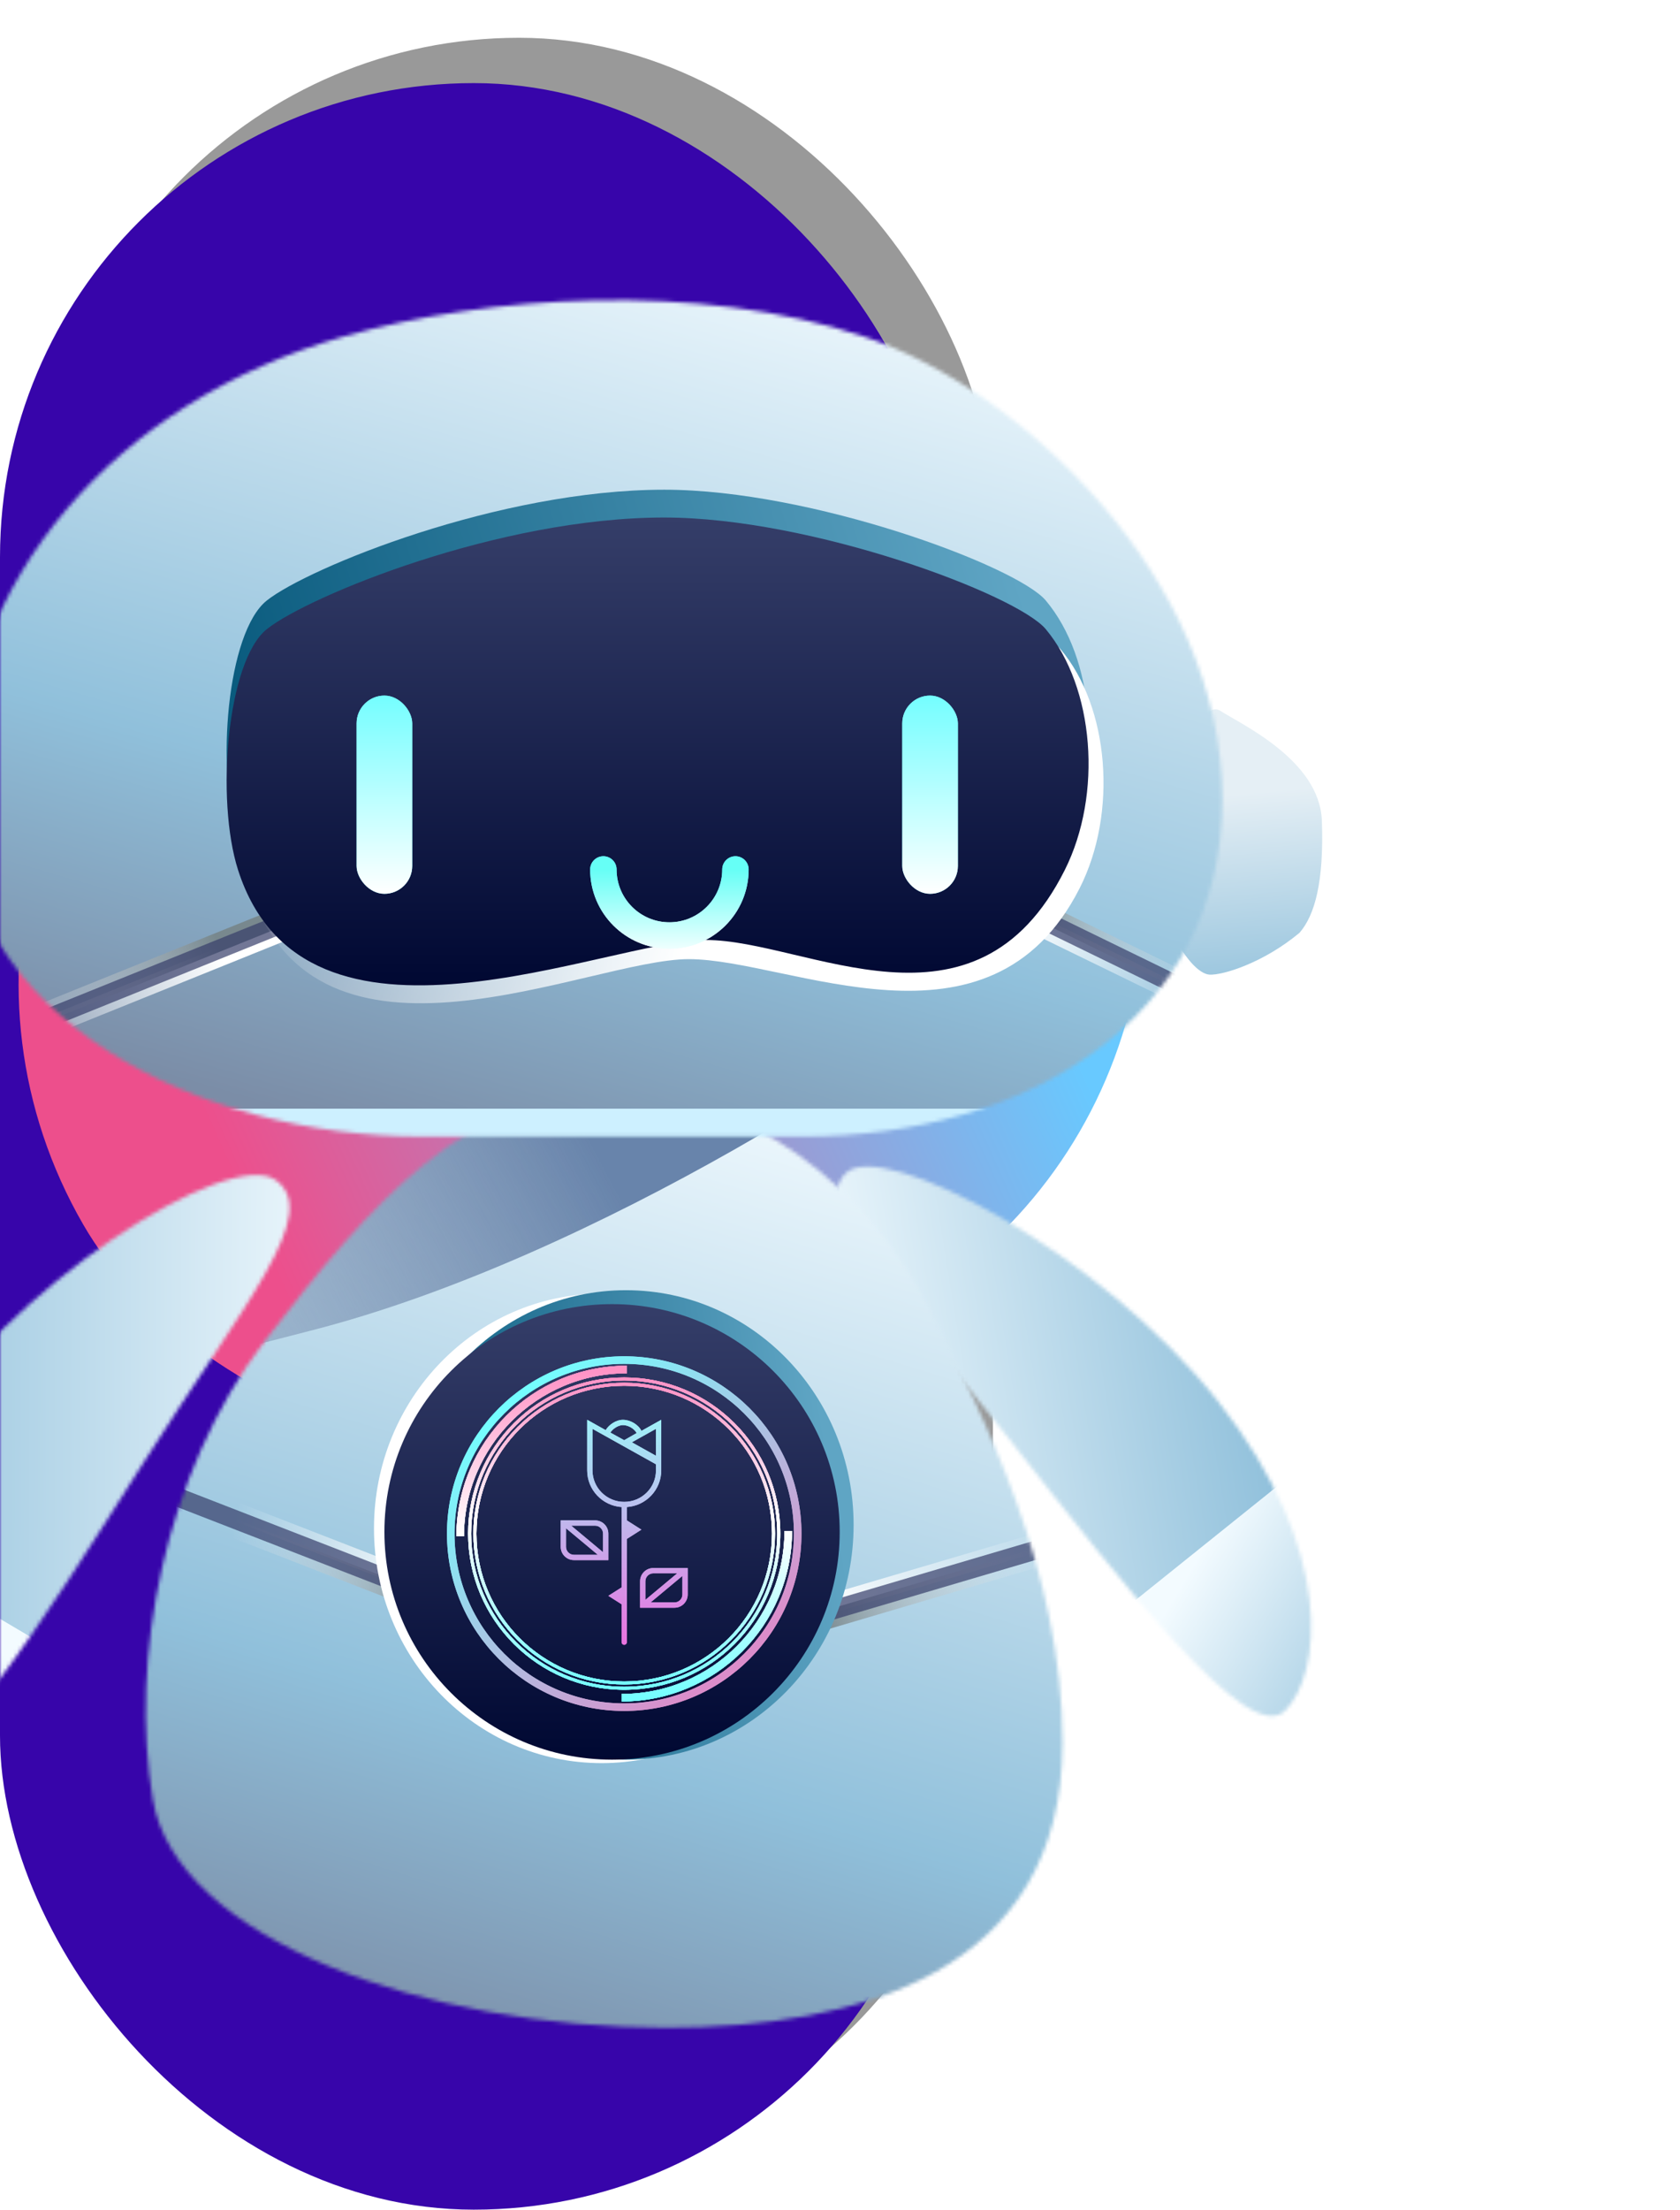 <svg width="445" height="585" viewBox="0 0 445 585" fill="none" xmlns="http://www.w3.org/2000/svg">
<rect opacity="0.4" x="12" y="10" width="251" height="563" rx="125.5" fill="black"/>
<rect y="22" width="251" height="563" rx="125.5" fill="#3705AA"/>
<mask id="mask0_1126_7" style="mask-type:alpha" maskUnits="userSpaceOnUse" x="0" y="0" width="445" height="585">
<rect width="445" height="585" fill="#D9D9D9"/>
</mask>
<g mask="url(#mask0_1126_7)">
<g filter="url(#filter0_f_1126_7)">
<rect x="-41.751" y="213.693" width="304.966" height="255.151" rx="127.575" transform="rotate(-30 -41.751 213.693)" fill="url(#paint0_linear_1126_7)"/>
</g>
<g filter="url(#filter1_ii_1126_7)">
<mask id="mask1_1126_7" style="mask-type:alpha" maskUnits="userSpaceOnUse" x="216" y="327" width="127" height="147">
<path d="M262.126 399.75C293.177 439.335 325.687 481.47 335.337 471.937C344.986 462.403 348.877 429.823 317.826 390.238C286.775 350.653 228.694 320.062 219.044 329.596C209.395 339.129 231.075 360.165 262.126 399.75Z" fill="#D9D9D9"/>
</mask>
<g mask="url(#mask1_1126_7)">
<rect width="119.404" height="246.597" transform="matrix(-0.536 0.844 0.732 0.682 243.856 277.741)" fill="url(#paint1_linear_1126_7)"/>
<rect width="133.144" height="107.86" transform="matrix(-0.78 0.626 0.403 0.915 381.65 373.704)" fill="url(#paint2_linear_1126_7)"/>
</g>
</g>
<path d="M323.252 188.188C317.899 184.691 307.287 205.826 306.244 224.029C305.2 242.231 315.112 257.686 320.339 258.026C323.741 258.247 334.517 255.033 344.223 246.949C348.304 242.255 350.712 233.375 350.139 217.29C349.566 201.205 328.604 191.685 323.252 188.188Z" fill="url(#paint3_linear_1126_7)"/>
<g filter="url(#filter2_iii_1126_7)">
<mask id="mask2_1126_7" style="mask-type:alpha" maskUnits="userSpaceOnUse" x="31" y="303" width="244" height="248">
<path d="M63.155 369.007C91.841 331.443 117.179 303.369 154.295 303.369C191.411 303.369 222.278 327.552 239.45 361.181C253.553 388.8 274.433 430.228 274.433 475.336C274.433 536.659 219.657 550.826 169.485 550.826C105.646 550.826 39.765 527.336 33.5 490.5C27.235 453.664 36.338 404.122 63.155 369.007Z" fill="#D9D9D9"/>
</mask>
<g mask="url(#mask2_1126_7)">
<rect x="-64.348" y="301.067" width="427.159" height="250.404" fill="url(#paint4_linear_1126_7)"/>
<path d="M74.924 366.378C-7.509 387.338 -34.898 398.815 -45.292 398.906L-46.741 345.542L255.809 272.525C237.507 289.401 151.741 346.845 74.924 366.378Z" fill="url(#paint5_linear_1126_7)"/>
<line x1="287.109" y1="416.699" x2="190.445" y2="445.238" stroke="url(#paint6_linear_1126_7)" stroke-width="5"/>
<line x1="288.03" y1="420.382" x2="191.367" y2="448.921" stroke="url(#paint7_linear_1126_7)" stroke-width="5"/>
<line x1="287.109" y1="418.541" x2="190.445" y2="447.08" stroke="url(#paint8_linear_1126_7)" stroke-opacity="0.7" stroke-width="5"/>
<line y1="-2.5" x2="92.432" y2="-2.5" transform="matrix(0.932 0.362 0.219 -0.976 40.04 405.556)" stroke="url(#paint9_linear_1126_7)" stroke-width="5"/>
<line y1="-2.5" x2="92.432" y2="-2.5" transform="matrix(0.932 0.362 0.219 -0.976 39.22 409.869)" stroke="url(#paint10_linear_1126_7)" stroke-width="5"/>
<line y1="-2.5" x2="92.432" y2="-2.5" transform="matrix(0.932 0.362 0.219 -0.976 40.04 407.712)" stroke="url(#paint11_linear_1126_7)" stroke-opacity="0.7" stroke-width="5"/>
</g>
<mask id="mask3_1126_7" style="mask-type:alpha" maskUnits="userSpaceOnUse" x="-18" y="93" width="335" height="222">
<path d="M-17.856 225.581C-17.856 167.111 24.152 120.288 83.87 103.141C121.881 92.227 177.772 88.412 221.96 103.141C263.196 116.886 316.782 167.111 316.782 225.581C316.782 284.051 264.32 314.88 205.85 314.88H104.584C46.114 314.88 -17.856 284.051 -17.856 225.581Z" fill="#CFE7F2"/>
</mask>
<g mask="url(#mask3_1126_7)">
<rect x="-50.998" y="79.206" width="427.159" height="235.674" fill="url(#paint12_linear_1126_7)"/>
<g filter="url(#filter3_f_1126_7)">
<rect x="7" y="307.515" width="301.957" height="22.094" fill="#CDF0FF"/>
</g>
<line x1="-23.956" y1="297.689" x2="69.517" y2="259.993" stroke="url(#paint13_linear_1126_7)" stroke-width="5"/>
<line x1="-25.236" y1="294.101" x2="68.237" y2="256.405" stroke="url(#paint14_linear_1126_7)" stroke-width="5"/>
<line x1="-24.289" y1="295.656" x2="69.184" y2="257.96" stroke="url(#paint15_linear_1126_7)" stroke-opacity="0.7" stroke-width="5"/>
<line y1="-2.5" x2="85.968" y2="-2.5" transform="matrix(-0.899 -0.438 -0.316 0.949 323.618 288.961)" stroke="url(#paint16_linear_1126_7)" stroke-width="5"/>
<line y1="-2.5" x2="85.968" y2="-2.5" transform="matrix(-0.899 -0.438 -0.316 0.949 324.676 285.373)" stroke="url(#paint17_linear_1126_7)" stroke-width="5"/>
<line y1="-2.5" x2="85.968" y2="-2.5" transform="matrix(-0.899 -0.438 -0.316 0.949 323.893 286.928)" stroke="url(#paint18_linear_1126_7)" stroke-opacity="0.7" stroke-width="5"/>
<path d="M56.059 236.266C50.08 217.759 53.123 181.366 63.67 172.984C74.485 164.39 125.053 143.647 168.936 143.647C208.033 143.647 262.367 163.888 270.008 172.984C282.881 188.305 285.101 216.366 275.041 236.266C251.312 283.204 200.309 250.934 173.792 250.934C147.276 250.934 73.807 291.206 56.059 236.266Z" fill="url(#paint19_linear_1126_7)"/>
<path d="M59.111 249.155C53.108 230.647 56.163 194.254 66.753 185.873C77.611 177.278 128.383 156.536 172.444 156.536C211.698 156.536 266.251 176.777 273.923 185.873C286.848 201.194 289.077 229.254 278.976 249.154C255.152 296.092 202.093 267.929 175.47 267.929C148.847 267.929 76.931 304.094 59.111 249.155Z" fill="url(#paint20_linear_1126_7)"/>
<path d="M56.059 244.333C50.08 225.685 53.123 189.016 63.67 180.571C74.485 171.911 125.053 151.012 168.936 151.012C208.033 151.012 262.367 171.406 270.008 180.571C282.881 196.008 285.101 224.281 275.041 244.332C251.312 291.626 206.589 262.865 180.072 262.865C153.556 262.865 73.807 299.688 56.059 244.333Z" fill="url(#paint21_linear_1126_7)"/>
</g>
</g>
<g filter="url(#filter4_f_1126_7)">
<rect x="94.458" y="184.154" width="14.73" height="52.474" rx="7.365" fill="#74FEFF"/>
</g>
<g filter="url(#filter5_f_1126_7)">
<rect x="238.992" y="184.154" width="14.73" height="52.474" rx="7.365" fill="#74FEFF"/>
</g>
<rect x="94.458" y="184.154" width="14.73" height="52.474" rx="7.365" fill="url(#paint22_linear_1126_7)"/>
<rect x="238.992" y="184.154" width="14.73" height="52.474" rx="7.365" fill="url(#paint23_linear_1126_7)"/>
<path d="M194.803 230.184C194.803 239.844 186.972 247.676 177.312 247.676C167.651 247.676 159.82 239.844 159.82 230.184" stroke="url(#paint24_linear_1126_7)" stroke-width="7" stroke-linecap="round"/>
<g filter="url(#filter6_f_1126_7)">
<path d="M194.803 230.184C194.803 239.844 186.972 247.676 177.312 247.676C167.651 247.676 159.82 239.844 159.82 230.184" stroke="url(#paint25_linear_1126_7)" stroke-width="7" stroke-linecap="round"/>
</g>
<ellipse cx="159.36" cy="404.638" rx="60.299" ry="62.141" fill="white"/>
<ellipse cx="165.805" cy="403.718" rx="60.299" ry="62.141" fill="url(#paint26_linear_1126_7)"/>
<circle cx="162.122" cy="405.559" r="60.299" fill="url(#paint27_linear_1126_7)"/>
<circle cx="165.344" cy="406.019" r="45.951" stroke="url(#paint28_linear_1126_7)" stroke-width="2"/>
<path d="M208.79 405.318C208.79 429.7 189.025 449.466 164.643 449.466" stroke="url(#paint29_linear_1126_7)" stroke-width="2"/>
<path d="M121.896 406.719C121.896 382.337 141.662 362.572 166.044 362.572" stroke="url(#paint30_linear_1126_7)" stroke-width="2"/>
<circle cx="165.343" cy="406.019" r="40.945" stroke="url(#paint31_linear_1126_7)" stroke-width="0.8"/>
<circle cx="165.343" cy="406.019" r="39.543" stroke="url(#paint32_linear_1126_7)" stroke-width="0.8"/>
<g filter="url(#filter7_f_1126_7)">
<path d="M208.79 405.318C208.79 429.7 189.025 449.466 164.643 449.466" stroke="url(#paint33_linear_1126_7)" stroke-width="2"/>
</g>
<g filter="url(#filter8_f_1126_7)">
<path d="M121.896 406.719C121.896 382.337 141.662 362.572 166.044 362.572" stroke="url(#paint34_linear_1126_7)" stroke-width="2"/>
</g>
<g filter="url(#filter9_f_1126_7)">
<circle cx="165.343" cy="406.019" r="40.945" stroke="url(#paint35_linear_1126_7)" stroke-width="0.8"/>
</g>
<g filter="url(#filter10_f_1126_7)">
<circle cx="165.343" cy="406.019" r="39.543" stroke="url(#paint36_linear_1126_7)" stroke-width="0.8"/>
</g>
<path fill-rule="evenodd" clip-rule="evenodd" d="M165.343 397.61C169.998 397.61 173.752 393.868 173.752 389.274V387.663L156.934 378.274V389.274C156.934 393.868 160.689 397.61 165.343 397.61ZM155.533 375.886L160.429 378.62C161.34 377.127 163.227 375.886 164.993 375.886C166.959 375.886 169.089 377.158 169.906 378.816L175.154 375.886V386.84V387.799V389.274C175.154 394.418 171.135 398.63 166.044 398.987L166.044 398.997L166.044 399.011V402.515L169.898 404.968L166.044 407.42V434.75C166.044 435.137 165.73 435.451 165.343 435.451C164.956 435.451 164.643 435.137 164.643 434.75V424.716L161.139 422.487L164.643 420.257V399.011L164.643 399.006C164.643 399 164.643 398.993 164.643 398.987C159.552 398.63 155.533 394.418 155.533 389.274V375.886ZM165.331 381.287L161.675 379.27C161.9 378.923 162.217 378.567 162.622 378.241C163.384 377.63 164.262 377.288 164.993 377.288C165.864 377.288 166.856 377.65 167.639 378.258C168.109 378.623 168.436 379.019 168.631 379.401L165.331 381.287ZM167.36 381.843L173.752 385.412V378.274L167.36 381.843ZM169.548 425.64V418.632C169.548 416.697 171.117 415.129 173.052 415.129H182.161V422.136C182.161 424.071 180.593 425.64 178.658 425.64H169.548ZM172.324 424.238H178.658C179.819 424.238 180.76 423.297 180.76 422.136V417.209L172.324 424.238ZM179.385 416.53L170.949 423.56V418.632C170.949 417.471 171.891 416.53 173.052 416.53H179.385ZM157.635 402.515C159.57 402.515 161.139 404.084 161.139 406.019V413.026H152.029C150.094 413.026 148.525 411.458 148.525 409.523V402.515H157.635ZM152.029 411.625H158.362L149.927 404.595V409.523C149.927 410.684 150.868 411.625 152.029 411.625ZM159.737 410.946L151.302 403.916H157.635C158.796 403.916 159.737 404.858 159.737 406.019V410.946Z" fill="url(#paint37_linear_1126_7)"/>
<g filter="url(#filter11_f_1126_7)">
<circle cx="165.344" cy="406.019" r="45.951" stroke="url(#paint38_linear_1126_7)" stroke-width="2"/>
<path d="M208.79 405.318C208.79 429.7 189.025 449.466 164.643 449.466" stroke="url(#paint39_linear_1126_7)" stroke-width="2"/>
<path d="M121.896 406.719C121.896 382.337 141.662 362.572 166.044 362.572" stroke="url(#paint40_linear_1126_7)" stroke-width="2"/>
<circle cx="165.343" cy="406.019" r="40.945" stroke="url(#paint41_linear_1126_7)" stroke-width="0.8"/>
<circle cx="165.343" cy="406.019" r="39.543" stroke="url(#paint42_linear_1126_7)" stroke-width="0.8"/>
<g filter="url(#filter12_f_1126_7)">
<path d="M208.79 405.318C208.79 429.7 189.025 449.466 164.643 449.466" stroke="url(#paint43_linear_1126_7)" stroke-width="2"/>
</g>
<g filter="url(#filter13_f_1126_7)">
<path d="M121.896 406.719C121.896 382.337 141.662 362.572 166.044 362.572" stroke="url(#paint44_linear_1126_7)" stroke-width="2"/>
</g>
<g filter="url(#filter14_f_1126_7)">
<circle cx="165.343" cy="406.019" r="40.945" stroke="url(#paint45_linear_1126_7)" stroke-width="0.8"/>
</g>
<g filter="url(#filter15_f_1126_7)">
<circle cx="165.343" cy="406.019" r="39.543" stroke="url(#paint46_linear_1126_7)" stroke-width="0.8"/>
</g>
<path fill-rule="evenodd" clip-rule="evenodd" d="M165.343 397.61C169.998 397.61 173.752 393.868 173.752 389.274V387.663L156.934 378.274V389.274C156.934 393.868 160.689 397.61 165.343 397.61ZM155.533 375.886L160.429 378.62C161.34 377.127 163.227 375.886 164.993 375.886C166.959 375.886 169.089 377.158 169.906 378.816L175.154 375.886V386.84V387.799V389.274C175.154 394.418 171.135 398.63 166.044 398.987L166.044 398.997L166.044 399.011V402.515L169.898 404.968L166.044 407.42V434.75C166.044 435.137 165.73 435.451 165.343 435.451C164.956 435.451 164.643 435.137 164.643 434.75V424.716L161.139 422.487L164.643 420.257V399.011L164.643 399.006C164.643 399 164.643 398.993 164.643 398.987C159.552 398.63 155.533 394.418 155.533 389.274V375.886ZM165.331 381.287L161.675 379.27C161.9 378.923 162.217 378.567 162.622 378.241C163.384 377.63 164.262 377.288 164.993 377.288C165.864 377.288 166.856 377.65 167.639 378.258C168.109 378.623 168.436 379.019 168.631 379.401L165.331 381.287ZM167.36 381.843L173.752 385.412V378.274L167.36 381.843ZM169.548 425.64V418.632C169.548 416.697 171.117 415.129 173.052 415.129H182.161V422.136C182.161 424.071 180.593 425.64 178.658 425.64H169.548ZM172.324 424.238H178.658C179.819 424.238 180.76 423.297 180.76 422.136V417.209L172.324 424.238ZM179.385 416.53L170.949 423.56V418.632C170.949 417.471 171.891 416.53 173.052 416.53H179.385ZM157.635 402.515C159.57 402.515 161.139 404.084 161.139 406.019V413.026H152.029C150.094 413.026 148.525 411.458 148.525 409.523V402.515H157.635ZM152.029 411.625H158.362L149.927 404.595V409.523C149.927 410.684 150.868 411.625 152.029 411.625ZM159.737 410.946L151.302 403.916H157.635C158.796 403.916 159.737 404.858 159.737 406.019V410.946Z" fill="url(#paint47_linear_1126_7)"/>
</g>
<g filter="url(#filter16_ii_1126_7)">
<mask id="mask4_1126_7" style="mask-type:alpha" maskUnits="userSpaceOnUse" x="-47" y="330" width="119" height="157">
<path d="M33.013 406.223C5.863 448.996 -22.445 494.479 -34.647 485.646C-46.848 476.813 -56.722 444.133 -29.572 401.36C-2.421 358.587 55.856 322.61 68.057 331.443C80.259 340.275 60.164 363.45 33.013 406.223Z" fill="#D9D9D9"/>
</mask>
<g mask="url(#mask4_1126_7)">
<rect width="130.322" height="250.783" transform="matrix(0.671 0.741 -0.672 0.741 31.969 281.026)" fill="url(#paint48_linear_1126_7)"/>
<rect width="148.611" height="108.154" transform="matrix(0.861 0.509 -0.283 0.959 -102.257 390.078)" fill="url(#paint49_linear_1126_7)"/>
</g>
</g>
</g>
<defs>
<filter id="filter0_f_1126_7" x="-95.076" y="7.885" width="498.334" height="480.101" filterUnits="userSpaceOnUse" color-interpolation-filters="sRGB">
<feFlood flood-opacity="0" result="BackgroundImageFix"/>
<feBlend mode="normal" in="SourceGraphic" in2="BackgroundImageFix" result="shape"/>
<feGaussianBlur stdDeviation="50" result="effect1_foregroundBlur_1126_7"/>
</filter>
<filter id="filter1_ii_1126_7" x="216.728" y="314.84" width="130.562" height="158.462" filterUnits="userSpaceOnUse" color-interpolation-filters="sRGB">
<feFlood flood-opacity="0" result="BackgroundImageFix"/>
<feBlend mode="normal" in="SourceGraphic" in2="BackgroundImageFix" result="shape"/>
<feColorMatrix in="SourceAlpha" type="matrix" values="0 0 0 0 0 0 0 0 0 0 0 0 0 0 0 0 0 0 127 0" result="hardAlpha"/>
<feOffset dy="-13"/>
<feGaussianBlur stdDeviation="11"/>
<feComposite in2="hardAlpha" operator="arithmetic" k2="-1" k3="1"/>
<feColorMatrix type="matrix" values="0 0 0 0 0 0 0 0 0 0.044 0 0 0 0 0.2 0 0 0 0.25 0"/>
<feBlend mode="normal" in2="shape" result="effect1_innerShadow_1126_7"/>
<feColorMatrix in="SourceAlpha" type="matrix" values="0 0 0 0 0 0 0 0 0 0 0 0 0 0 0 0 0 0 127 0" result="hardAlpha"/>
<feOffset dx="5" dy="-6"/>
<feGaussianBlur stdDeviation="5"/>
<feComposite in2="hardAlpha" operator="arithmetic" k2="-1" k3="1"/>
<feColorMatrix type="matrix" values="0 0 0 0 0.734 0 0 0 0 0.893 0 0 0 0 0.963 0 0 0 1 0"/>
<feBlend mode="normal" in2="effect1_innerShadow_1126_7" result="effect2_innerShadow_1126_7"/>
</filter>
<filter id="filter2_iii_1126_7" x="-17.856" y="81.472" width="338.639" height="473.354" filterUnits="userSpaceOnUse" color-interpolation-filters="sRGB">
<feFlood flood-opacity="0" result="BackgroundImageFix"/>
<feBlend mode="normal" in="SourceGraphic" in2="BackgroundImageFix" result="shape"/>
<feColorMatrix in="SourceAlpha" type="matrix" values="0 0 0 0 0 0 0 0 0 0 0 0 0 0 0 0 0 0 127 0" result="hardAlpha"/>
<feOffset dy="4"/>
<feGaussianBlur stdDeviation="2"/>
<feComposite in2="hardAlpha" operator="arithmetic" k2="-1" k3="1"/>
<feColorMatrix type="matrix" values="0 0 0 0 1 0 0 0 0 1 0 0 0 0 1 0 0 0 0.25 0"/>
<feBlend mode="normal" in2="shape" result="effect1_innerShadow_1126_7"/>
<feColorMatrix in="SourceAlpha" type="matrix" values="0 0 0 0 0 0 0 0 0 0 0 0 0 0 0 0 0 0 127 0" result="hardAlpha"/>
<feOffset dx="4" dy="-12"/>
<feGaussianBlur stdDeviation="11.5"/>
<feComposite in2="hardAlpha" operator="arithmetic" k2="-1" k3="1"/>
<feColorMatrix type="matrix" values="0 0 0 0 0.209 0 0 0 0 0.256 0 0 0 0 0.425 0 0 0 0.31 0"/>
<feBlend mode="normal" in2="effect1_innerShadow_1126_7" result="effect2_innerShadow_1126_7"/>
<feColorMatrix in="SourceAlpha" type="matrix" values="0 0 0 0 0 0 0 0 0 0 0 0 0 0 0 0 0 0 127 0" result="hardAlpha"/>
<feOffset dx="3" dy="-6"/>
<feGaussianBlur stdDeviation="7"/>
<feComposite in2="hardAlpha" operator="arithmetic" k2="-1" k3="1"/>
<feColorMatrix type="matrix" values="0 0 0 0 0.733 0 0 0 0 0.918 0 0 0 0 1 0 0 0 1 0"/>
<feBlend mode="normal" in2="effect2_innerShadow_1126_7" result="effect3_innerShadow_1126_7"/>
</filter>
<filter id="filter3_f_1126_7" x="-21" y="279.515" width="357.957" height="78.094" filterUnits="userSpaceOnUse" color-interpolation-filters="sRGB">
<feFlood flood-opacity="0" result="BackgroundImageFix"/>
<feBlend mode="normal" in="SourceGraphic" in2="BackgroundImageFix" result="shape"/>
<feGaussianBlur stdDeviation="14" result="effect1_foregroundBlur_1126_7"/>
</filter>
<filter id="filter4_f_1126_7" x="85.458" y="175.154" width="32.73" height="70.474" filterUnits="userSpaceOnUse" color-interpolation-filters="sRGB">
<feFlood flood-opacity="0" result="BackgroundImageFix"/>
<feBlend mode="normal" in="SourceGraphic" in2="BackgroundImageFix" result="shape"/>
<feGaussianBlur stdDeviation="4.5" result="effect1_foregroundBlur_1126_7"/>
</filter>
<filter id="filter5_f_1126_7" x="229.992" y="175.154" width="32.73" height="70.474" filterUnits="userSpaceOnUse" color-interpolation-filters="sRGB">
<feFlood flood-opacity="0" result="BackgroundImageFix"/>
<feBlend mode="normal" in="SourceGraphic" in2="BackgroundImageFix" result="shape"/>
<feGaussianBlur stdDeviation="4.5" result="effect1_foregroundBlur_1126_7"/>
</filter>
<filter id="filter6_f_1126_7" x="151.32" y="221.684" width="51.983" height="34.491" filterUnits="userSpaceOnUse" color-interpolation-filters="sRGB">
<feFlood flood-opacity="0" result="BackgroundImageFix"/>
<feBlend mode="normal" in="SourceGraphic" in2="BackgroundImageFix" result="shape"/>
<feGaussianBlur stdDeviation="2.5" result="effect1_foregroundBlur_1126_7"/>
</filter>
<filter id="filter7_f_1126_7" x="160.643" y="401.318" width="53.148" height="53.148" filterUnits="userSpaceOnUse" color-interpolation-filters="sRGB">
<feFlood flood-opacity="0" result="BackgroundImageFix"/>
<feBlend mode="normal" in="SourceGraphic" in2="BackgroundImageFix" result="shape"/>
<feGaussianBlur stdDeviation="2" result="effect1_foregroundBlur_1126_7"/>
</filter>
<filter id="filter8_f_1126_7" x="116.896" y="357.572" width="53.148" height="53.148" filterUnits="userSpaceOnUse" color-interpolation-filters="sRGB">
<feFlood flood-opacity="0" result="BackgroundImageFix"/>
<feBlend mode="normal" in="SourceGraphic" in2="BackgroundImageFix" result="shape"/>
<feGaussianBlur stdDeviation="2" result="effect1_foregroundBlur_1126_7"/>
</filter>
<filter id="filter9_f_1126_7" x="119.998" y="360.674" width="90.689" height="90.689" filterUnits="userSpaceOnUse" color-interpolation-filters="sRGB">
<feFlood flood-opacity="0" result="BackgroundImageFix"/>
<feBlend mode="normal" in="SourceGraphic" in2="BackgroundImageFix" result="shape"/>
<feGaussianBlur stdDeviation="2" result="effect1_foregroundBlur_1126_7"/>
</filter>
<filter id="filter10_f_1126_7" x="121.4" y="362.076" width="87.886" height="87.886" filterUnits="userSpaceOnUse" color-interpolation-filters="sRGB">
<feFlood flood-opacity="0" result="BackgroundImageFix"/>
<feBlend mode="normal" in="SourceGraphic" in2="BackgroundImageFix" result="shape"/>
<feGaussianBlur stdDeviation="2" result="effect1_foregroundBlur_1126_7"/>
</filter>
<filter id="filter11_f_1126_7" x="114.393" y="355.068" width="101.901" height="101.901" filterUnits="userSpaceOnUse" color-interpolation-filters="sRGB">
<feFlood flood-opacity="0" result="BackgroundImageFix"/>
<feBlend mode="normal" in="SourceGraphic" in2="BackgroundImageFix" result="shape"/>
<feGaussianBlur stdDeviation="2" result="effect1_foregroundBlur_1126_7"/>
</filter>
<filter id="filter12_f_1126_7" x="160.643" y="401.318" width="53.148" height="53.148" filterUnits="userSpaceOnUse" color-interpolation-filters="sRGB">
<feFlood flood-opacity="0" result="BackgroundImageFix"/>
<feBlend mode="normal" in="SourceGraphic" in2="BackgroundImageFix" result="shape"/>
<feGaussianBlur stdDeviation="2" result="effect1_foregroundBlur_1126_7"/>
</filter>
<filter id="filter13_f_1126_7" x="116.896" y="357.572" width="53.148" height="53.148" filterUnits="userSpaceOnUse" color-interpolation-filters="sRGB">
<feFlood flood-opacity="0" result="BackgroundImageFix"/>
<feBlend mode="normal" in="SourceGraphic" in2="BackgroundImageFix" result="shape"/>
<feGaussianBlur stdDeviation="2" result="effect1_foregroundBlur_1126_7"/>
</filter>
<filter id="filter14_f_1126_7" x="119.998" y="360.674" width="90.689" height="90.689" filterUnits="userSpaceOnUse" color-interpolation-filters="sRGB">
<feFlood flood-opacity="0" result="BackgroundImageFix"/>
<feBlend mode="normal" in="SourceGraphic" in2="BackgroundImageFix" result="shape"/>
<feGaussianBlur stdDeviation="2" result="effect1_foregroundBlur_1126_7"/>
</filter>
<filter id="filter15_f_1126_7" x="121.4" y="362.076" width="87.886" height="87.886" filterUnits="userSpaceOnUse" color-interpolation-filters="sRGB">
<feFlood flood-opacity="0" result="BackgroundImageFix"/>
<feBlend mode="normal" in="SourceGraphic" in2="BackgroundImageFix" result="shape"/>
<feGaussianBlur stdDeviation="2" result="effect1_foregroundBlur_1126_7"/>
</filter>
<filter id="filter16_ii_1126_7" x="-46.92" y="317.098" width="123.627" height="169.658" filterUnits="userSpaceOnUse" color-interpolation-filters="sRGB">
<feFlood flood-opacity="0" result="BackgroundImageFix"/>
<feBlend mode="normal" in="SourceGraphic" in2="BackgroundImageFix" result="shape"/>
<feColorMatrix in="SourceAlpha" type="matrix" values="0 0 0 0 0 0 0 0 0 0 0 0 0 0 0 0 0 0 127 0" result="hardAlpha"/>
<feOffset dy="-13"/>
<feGaussianBlur stdDeviation="11"/>
<feComposite in2="hardAlpha" operator="arithmetic" k2="-1" k3="1"/>
<feColorMatrix type="matrix" values="0 0 0 0 0 0 0 0 0 0.044 0 0 0 0 0.2 0 0 0 0.25 0"/>
<feBlend mode="normal" in2="shape" result="effect1_innerShadow_1126_7"/>
<feColorMatrix in="SourceAlpha" type="matrix" values="0 0 0 0 0 0 0 0 0 0 0 0 0 0 0 0 0 0 127 0" result="hardAlpha"/>
<feOffset dx="5" dy="-6"/>
<feGaussianBlur stdDeviation="5"/>
<feComposite in2="hardAlpha" operator="arithmetic" k2="-1" k3="1"/>
<feColorMatrix type="matrix" values="0 0 0 0 0.734 0 0 0 0 0.893 0 0 0 0 0.963 0 0 0 1 0"/>
<feBlend mode="normal" in2="effect1_innerShadow_1126_7" result="effect2_innerShadow_1126_7"/>
</filter>
<linearGradient id="paint0_linear_1126_7" x1="9.939" y1="241.803" x2="226.317" y2="264.283" gradientUnits="userSpaceOnUse">
<stop stop-color="#ED4F8C"/>
<stop offset="1" stop-color="#68C9FF"/>
</linearGradient>
<linearGradient id="paint1_linear_1126_7" x1="86.517" y1="9.923" x2="-56.567" y2="141.998" gradientUnits="userSpaceOnUse">
<stop stop-color="#F3FBFF"/>
<stop offset="0.672" stop-color="#90C0DB"/>
<stop offset="1" stop-color="#7B8DA7"/>
</linearGradient>
<linearGradient id="paint2_linear_1126_7" x1="96.473" y1="4.34" x2="51.273" y2="110.702" gradientUnits="userSpaceOnUse">
<stop stop-color="#F3FBFF"/>
<stop offset="0.672" stop-color="#90C0DB"/>
<stop offset="1" stop-color="#7B8DA7"/>
</linearGradient>
<linearGradient id="paint3_linear_1126_7" x1="329.538" y1="210.035" x2="336.782" y2="289.709" gradientUnits="userSpaceOnUse">
<stop stop-color="#E5EFF5"/>
<stop offset="0.698" stop-color="#90C0DB"/>
<stop offset="1" stop-color="#7F90AA"/>
</linearGradient>
<linearGradient id="paint4_linear_1126_7" x1="245.161" y1="311.144" x2="163.262" y2="577.478" gradientUnits="userSpaceOnUse">
<stop stop-color="#F3FBFF"/>
<stop offset="0.672" stop-color="#90C0DB"/>
<stop offset="1" stop-color="#7B8DA7"/>
</linearGradient>
<linearGradient id="paint5_linear_1126_7" x1="158.742" y1="333.548" x2="-37.887" y2="436.881" gradientUnits="userSpaceOnUse">
<stop stop-color="#6884AB"/>
<stop offset="1" stop-color="#99A8BD" stop-opacity="0"/>
</linearGradient>
<linearGradient id="paint6_linear_1126_7" x1="208.137" y1="436.813" x2="269.771" y2="424.797" gradientUnits="userSpaceOnUse">
<stop stop-color="white"/>
<stop offset="0.343" stop-color="white" stop-opacity="0.657"/>
<stop offset="1" stop-color="white" stop-opacity="0"/>
</linearGradient>
<linearGradient id="paint7_linear_1126_7" x1="209.058" y1="440.496" x2="270.692" y2="428.479" gradientUnits="userSpaceOnUse">
<stop stop-color="#78888E"/>
<stop offset="1" stop-color="white" stop-opacity="0"/>
</linearGradient>
<linearGradient id="paint8_linear_1126_7" x1="238.069" y1="430.413" x2="237.786" y2="429.454" gradientUnits="userSpaceOnUse">
<stop stop-color="#363E6A"/>
<stop offset="1" stop-color="#363E6A" stop-opacity="0"/>
</linearGradient>
<linearGradient id="paint9_linear_1126_7" x1="74.683" y1="0.571" x2="17.271" y2="-4.422" gradientUnits="userSpaceOnUse">
<stop stop-color="white"/>
<stop offset="0.343" stop-color="white" stop-opacity="0.657"/>
<stop offset="1" stop-color="white" stop-opacity="0"/>
</linearGradient>
<linearGradient id="paint10_linear_1126_7" x1="74.683" y1="0.571" x2="17.271" y2="-4.422" gradientUnits="userSpaceOnUse">
<stop stop-color="#78888E"/>
<stop offset="1" stop-color="white" stop-opacity="0"/>
</linearGradient>
<linearGradient id="paint11_linear_1126_7" x1="46.216" y1="0" x2="46.216" y2="1" gradientUnits="userSpaceOnUse">
<stop stop-color="#363E6A"/>
<stop offset="1" stop-color="#363E6A" stop-opacity="0"/>
</linearGradient>
<linearGradient id="paint12_linear_1126_7" x1="258.511" y1="88.689" x2="185.241" y2="341.854" gradientUnits="userSpaceOnUse">
<stop stop-color="#F3FBFF"/>
<stop offset="0.672" stop-color="#90C0DB"/>
<stop offset="1" stop-color="#7B8DA7"/>
</linearGradient>
<linearGradient id="paint13_linear_1126_7" x1="52.717" y1="270.079" x2="-7.477" y2="287.963" gradientUnits="userSpaceOnUse">
<stop stop-color="white"/>
<stop offset="0.343" stop-color="white" stop-opacity="0.657"/>
<stop offset="1" stop-color="white" stop-opacity="0"/>
</linearGradient>
<linearGradient id="paint14_linear_1126_7" x1="51.437" y1="266.492" x2="-8.757" y2="284.375" gradientUnits="userSpaceOnUse">
<stop stop-color="#78888E"/>
<stop offset="1" stop-color="white" stop-opacity="0"/>
</linearGradient>
<linearGradient id="paint15_linear_1126_7" x1="23.383" y1="279.126" x2="23.757" y2="280.054" gradientUnits="userSpaceOnUse">
<stop stop-color="#363E6A"/>
<stop offset="1" stop-color="#363E6A" stop-opacity="0"/>
</linearGradient>
<linearGradient id="paint16_linear_1126_7" x1="69.461" y1="0.571" x2="16.009" y2="-3.752" gradientUnits="userSpaceOnUse">
<stop stop-color="white"/>
<stop offset="0.343" stop-color="white" stop-opacity="0.657"/>
<stop offset="1" stop-color="white" stop-opacity="0"/>
</linearGradient>
<linearGradient id="paint17_linear_1126_7" x1="69.461" y1="0.571" x2="16.009" y2="-3.752" gradientUnits="userSpaceOnUse">
<stop stop-color="#78888E"/>
<stop offset="1" stop-color="white" stop-opacity="0"/>
</linearGradient>
<linearGradient id="paint18_linear_1126_7" x1="42.984" y1="0" x2="42.984" y2="1" gradientUnits="userSpaceOnUse">
<stop stop-color="#363E6A"/>
<stop offset="1" stop-color="#363E6A" stop-opacity="0"/>
</linearGradient>
<linearGradient id="paint19_linear_1126_7" x1="266.609" y1="179.551" x2="68.68" y2="240.311" gradientUnits="userSpaceOnUse">
<stop stop-color="#5FA5C4"/>
<stop offset="1" stop-color="#0A5B7E"/>
</linearGradient>
<linearGradient id="paint20_linear_1126_7" x1="55.792" y1="250.898" x2="170.684" y2="279.61" gradientUnits="userSpaceOnUse">
<stop stop-color="white" stop-opacity="0"/>
<stop offset="1" stop-color="white"/>
</linearGradient>
<linearGradient id="paint21_linear_1126_7" x1="167.184" y1="151.012" x2="167.184" y2="274.867" gradientUnits="userSpaceOnUse">
<stop stop-color="#353E69"/>
<stop offset="1" stop-color="#000832"/>
</linearGradient>
<linearGradient id="paint22_linear_1126_7" x1="101.823" y1="184.154" x2="101.823" y2="236.629" gradientUnits="userSpaceOnUse">
<stop stop-color="#74FEFF"/>
<stop offset="1" stop-color="white"/>
</linearGradient>
<linearGradient id="paint23_linear_1126_7" x1="246.357" y1="184.154" x2="246.357" y2="236.629" gradientUnits="userSpaceOnUse">
<stop stop-color="#74FEFF"/>
<stop offset="1" stop-color="white"/>
</linearGradient>
<linearGradient id="paint24_linear_1126_7" x1="177.312" y1="230.184" x2="177.312" y2="253.659" gradientUnits="userSpaceOnUse">
<stop stop-color="#66FFF6"/>
<stop offset="1" stop-color="white"/>
</linearGradient>
<linearGradient id="paint25_linear_1126_7" x1="177.312" y1="230.184" x2="177.312" y2="253.659" gradientUnits="userSpaceOnUse">
<stop stop-color="#66FFF6"/>
<stop offset="1" stop-color="white"/>
</linearGradient>
<linearGradient id="paint26_linear_1126_7" x1="218.323" y1="378.297" x2="106.725" y2="395.991" gradientUnits="userSpaceOnUse">
<stop stop-color="#5FA5C4"/>
<stop offset="1" stop-color="#0A5B7E"/>
</linearGradient>
<linearGradient id="paint27_linear_1126_7" x1="162.122" y1="345.26" x2="162.122" y2="465.859" gradientUnits="userSpaceOnUse">
<stop stop-color="#353E69"/>
<stop offset="1" stop-color="#000832"/>
</linearGradient>
<linearGradient id="paint28_linear_1126_7" x1="133.109" y1="372.733" x2="191.622" y2="441.758" gradientUnits="userSpaceOnUse">
<stop stop-color="#74FEFF"/>
<stop offset="1" stop-color="#DB8DCA"/>
</linearGradient>
<linearGradient id="paint29_linear_1126_7" x1="186.717" y1="405.318" x2="186.717" y2="449.466" gradientUnits="userSpaceOnUse">
<stop stop-color="white"/>
<stop offset="1" stop-color="#74FEFF"/>
</linearGradient>
<linearGradient id="paint30_linear_1126_7" x1="143.97" y1="362.572" x2="143.97" y2="406.719" gradientUnits="userSpaceOnUse">
<stop stop-color="#FF92C5"/>
<stop offset="1" stop-color="white"/>
</linearGradient>
<linearGradient id="paint31_linear_1126_7" x1="165.343" y1="364.674" x2="165.343" y2="447.364" gradientUnits="userSpaceOnUse">
<stop stop-color="#FF92C5"/>
<stop offset="0.464" stop-color="white"/>
<stop offset="1" stop-color="#74FEFF"/>
</linearGradient>
<linearGradient id="paint32_linear_1126_7" x1="165.343" y1="366.076" x2="165.343" y2="445.962" gradientUnits="userSpaceOnUse">
<stop stop-color="#FF92C5"/>
<stop offset="0.464" stop-color="white"/>
<stop offset="1" stop-color="#74FEFF"/>
</linearGradient>
<linearGradient id="paint33_linear_1126_7" x1="186.717" y1="405.318" x2="186.717" y2="449.466" gradientUnits="userSpaceOnUse">
<stop stop-color="white"/>
<stop offset="1" stop-color="#74FEFF"/>
</linearGradient>
<linearGradient id="paint34_linear_1126_7" x1="143.97" y1="362.572" x2="143.97" y2="406.719" gradientUnits="userSpaceOnUse">
<stop stop-color="#FF92C5"/>
<stop offset="1" stop-color="white"/>
</linearGradient>
<linearGradient id="paint35_linear_1126_7" x1="165.343" y1="364.674" x2="165.343" y2="447.364" gradientUnits="userSpaceOnUse">
<stop stop-color="#FF92C5"/>
<stop offset="0.464" stop-color="white"/>
<stop offset="1" stop-color="#74FEFF"/>
</linearGradient>
<linearGradient id="paint36_linear_1126_7" x1="165.343" y1="366.076" x2="165.343" y2="445.962" gradientUnits="userSpaceOnUse">
<stop stop-color="#FF92C5"/>
<stop offset="0.464" stop-color="white"/>
<stop offset="1" stop-color="#74FEFF"/>
</linearGradient>
<linearGradient id="paint37_linear_1126_7" x1="165.343" y1="375.886" x2="165.343" y2="435.451" gradientUnits="userSpaceOnUse">
<stop stop-color="#9FF0F8"/>
<stop offset="1" stop-color="#E872DF"/>
</linearGradient>
<linearGradient id="paint38_linear_1126_7" x1="133.109" y1="372.733" x2="191.622" y2="441.758" gradientUnits="userSpaceOnUse">
<stop stop-color="#74FEFF"/>
<stop offset="1" stop-color="#DB8DCA"/>
</linearGradient>
<linearGradient id="paint39_linear_1126_7" x1="186.717" y1="405.318" x2="186.717" y2="449.466" gradientUnits="userSpaceOnUse">
<stop stop-color="white"/>
<stop offset="1" stop-color="#74FEFF"/>
</linearGradient>
<linearGradient id="paint40_linear_1126_7" x1="143.97" y1="362.572" x2="143.97" y2="406.719" gradientUnits="userSpaceOnUse">
<stop stop-color="#FF92C5"/>
<stop offset="1" stop-color="white"/>
</linearGradient>
<linearGradient id="paint41_linear_1126_7" x1="165.343" y1="364.674" x2="165.343" y2="447.364" gradientUnits="userSpaceOnUse">
<stop stop-color="#FF92C5"/>
<stop offset="0.464" stop-color="white"/>
<stop offset="1" stop-color="#74FEFF"/>
</linearGradient>
<linearGradient id="paint42_linear_1126_7" x1="165.343" y1="366.076" x2="165.343" y2="445.962" gradientUnits="userSpaceOnUse">
<stop stop-color="#FF92C5"/>
<stop offset="0.464" stop-color="white"/>
<stop offset="1" stop-color="#74FEFF"/>
</linearGradient>
<linearGradient id="paint43_linear_1126_7" x1="186.717" y1="405.318" x2="186.717" y2="449.466" gradientUnits="userSpaceOnUse">
<stop stop-color="white"/>
<stop offset="1" stop-color="#74FEFF"/>
</linearGradient>
<linearGradient id="paint44_linear_1126_7" x1="143.97" y1="362.572" x2="143.97" y2="406.719" gradientUnits="userSpaceOnUse">
<stop stop-color="#FF92C5"/>
<stop offset="1" stop-color="white"/>
</linearGradient>
<linearGradient id="paint45_linear_1126_7" x1="165.343" y1="364.674" x2="165.343" y2="447.364" gradientUnits="userSpaceOnUse">
<stop stop-color="#FF92C5"/>
<stop offset="0.464" stop-color="white"/>
<stop offset="1" stop-color="#74FEFF"/>
</linearGradient>
<linearGradient id="paint46_linear_1126_7" x1="165.343" y1="366.076" x2="165.343" y2="445.962" gradientUnits="userSpaceOnUse">
<stop stop-color="#FF92C5"/>
<stop offset="0.464" stop-color="white"/>
<stop offset="1" stop-color="#74FEFF"/>
</linearGradient>
<linearGradient id="paint47_linear_1126_7" x1="165.343" y1="375.886" x2="165.343" y2="435.451" gradientUnits="userSpaceOnUse">
<stop stop-color="#9FF0F8"/>
<stop offset="1" stop-color="#E872DF"/>
</linearGradient>
<linearGradient id="paint48_linear_1126_7" x1="94.428" y1="10.092" x2="-51.545" y2="154.699" gradientUnits="userSpaceOnUse">
<stop stop-color="#F3FBFF"/>
<stop offset="0.672" stop-color="#90C0DB"/>
<stop offset="1" stop-color="#7B8DA7"/>
</linearGradient>
<linearGradient id="paint49_linear_1126_7" x1="107.68" y1="4.352" x2="65.726" y2="114.248" gradientUnits="userSpaceOnUse">
<stop stop-color="#F3FBFF"/>
<stop offset="0.672" stop-color="#90C0DB"/>
<stop offset="1" stop-color="#7B8DA7"/>
</linearGradient>
</defs>
</svg>
